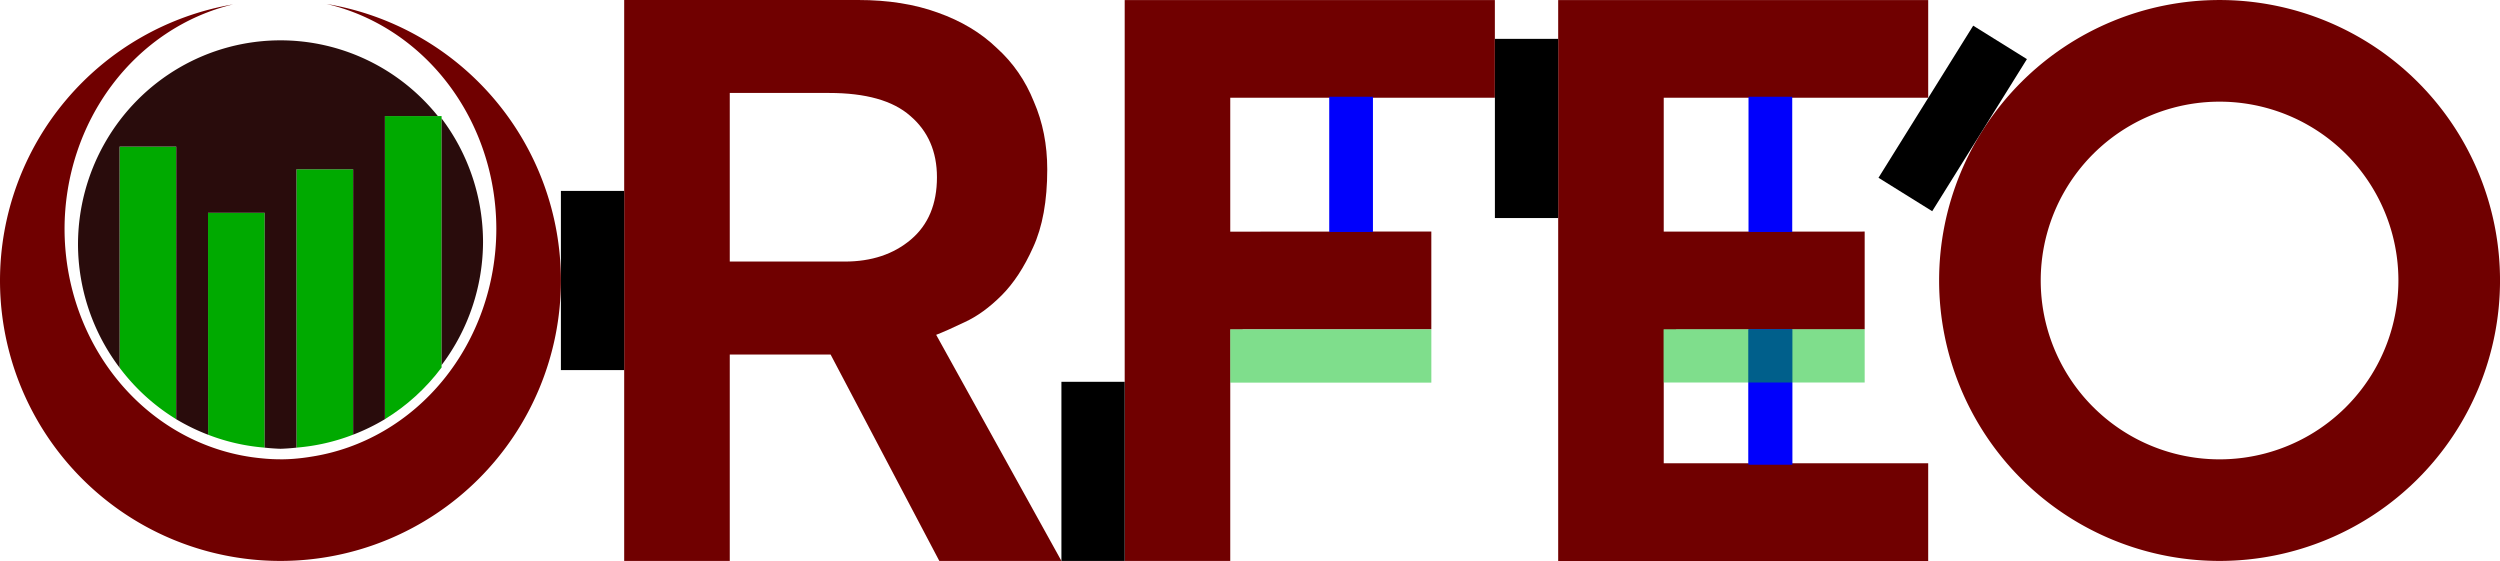 <?xml version="1.0" encoding="UTF-8" standalone="no"?>
<svg
   viewBox="0 0 529.167 118.731"
   version="1.1"
   id="svg9"
   xmlns="http://www.w3.org/2000/svg"
   xmlns:svg="http://www.w3.org/2000/svg">
  <defs
     id="defs9" />
  <path
     fill="#00aa00"
     d="M37.295,88.73L37.309,31.025H25.309L25.326,77.844A42.866,43.226,0,0,0,37.295,88.73Z"
     id="path1" />
  <path
     fill="#00aa00"
     d="M56.02,94.75L56.029,45.037H44.029L44.049,92.018A42.866,43.226,0,0,0,56.02,94.75Z"
     id="path2" />
  <path
     fill="#00aa00"
     d="M74.748,92.002L74.75,35.832H62.75L62.752,94.748A42.866,43.226,0,0,0,74.748,92.002Z"
     id="path3" />
  <path
     fill="#00aa00"
     d="M81.469,24.561V88.727C86.121,85.881,90.194,82.169,93.469,77.787L93.469,24.561Z"
     id="path4" />
  <path
     fill="#700000"
     d="     M 69.076,0.825     L 69.072,0.829     A 59.362,59.362,0,0,1,69.115,0.837     A 45.694,48.77,0,0,0,69.075,0.826     Z     M 69.115,0.837     A 45.694,48.77,0,0,1,105.056,48.448     A 45.694,48.77,0,0,1,65.803,96.677     A 45.694,48.77,0,0,1,62.179,97.117     A 37.855,37.855,0,0,1,59.371,97.226     A 37.855,37.855,0,0,1,59.26,97.218     A 37.855,37.855,0,0,1,55.426,97.015     A 45.694,48.77,0,0,1,13.664,48.455     A 45.694,48.77,0,0,1,49.35,0.926     A 59.362,59.362,0,0,0,0,59.372     A 59.362,59.362,0,0,0,59.367,118.73     A 59.362,59.362,0,0,0,118.724,59.372     A 59.362,59.362,0,0,0,69.115,0.837     Z   "
     id="path5" />
  <path
     fill="#700000"
     d="     M 132.12,0     V 118.73     H 154.467     V 75.04     H 175.81     L 198.822,118.73     H 224.67     L 198.156,70.87     C 199.601,70.315,201.603,69.425,204.16,68.202     C 206.828,66.98,209.439,65.089,211.996,62.532     C 214.553,59.976,216.778,56.585,218.668,52.361     C 220.668,48.025,221.668,42.523,221.668,35.853     C 221.668,30.628,220.724,25.847,218.834,21.511     C 217.055,17.064,214.442,13.284,210.996,10.171     C 207.661,6.947,203.493,4.446,198.49,2.667     C 193.598,0.888,187.983,0,181.646,0     Z     M 154.467,19.677     H 175.477C183.258,19.677,188.983,21.289,192.652,24.513     C 196.432,27.737,198.322,32.073,198.322,37.521     C 198.322,43.191,196.489,47.581,192.82,50.695     C 189.151,53.807,184.482,55.363,178.812,55.363     H 154.467     Z   "
     id="path6" />
  <path
     fill="#700000"
     d="     M 238.061,0.01     V 118.737     H 260.404V69.714H263.019     V 69.682H302.964     V 49.002L260.404,49.034     V 20.69H316.413     V 0.01     Z   "
     id="path7" />
  <path
     fill="#700000"
     d="     M 329.815,0.012     V 118.739H408.135     V 98.059H352.157     V 20.692H408.136     V 0.012M334.559,49.022     V 69.72H354.769     V 69.688H394.69     V 49.015     Z   "
     id="path8" />
  <path
     fill="#700000"
     d="     M 469.808,0.005     A 59.362,59.362,0,0,0,410.446,59.367     A 59.362,59.362,0,0,0,469.808,118.729     A 59.362,59.362,0,0,0,529.17,59.367     A 59.362,59.362,0,0,0,469.808,0.005     Z     M 469.808,21.519     A 37.855,37.855,0,0,1,507.663,59.374     A 37.855,37.855,0,0,1,469.808,97.229     A 37.855,37.855,0,0,1,431.953,59.374     A 37.855,37.855,0,0,1,469.808,21.519     Z   "
     id="path9" />
  <path
     d="m 59.377,8.539 a 42.866,43.226 0 0 0 -42.867,43.227 42.866,43.226 0 0 0 8.816,26.078 l -0.018,-46.818 h 12 l -0.014,57.705 a 42.866,43.226 0 0 0 6.754,3.287 l -0.019,-46.98 h 12 l -0.01,49.713 a 42.866,43.226 0 0 0 3.357,0.242 42.866,43.226 0 0 0 3.375,-0.244 L 62.75,35.832 h 12 l -0.002,56.17 a 42.866,43.226 0 0 0 6.721,-3.275 V 24.561 H 92.67 A 42.866,43.226 0 0 0 59.377,8.539 Z"
     style="opacity:0.99;fill:#280b0b;stroke-width:2.016"
     id="path11" />
  <path
     d="m 93.469,25.067 v 52.213 A 42.866,43.226 0 0 0 102.242,51.259 42.866,43.226 0 0 0 93.469,25.067 Z"
     style="opacity:0.99;fill:#280b0b;stroke-width:2.016"
     id="path14" />
  <rect
     style="fill:#000000;fill-opacity:1;stroke:none;stroke-width:0.103;stroke-miterlimit:4;stroke-dasharray:none;stroke-opacity:1"
     id="rect2"
     width="13.394"
     height="37.926"
     x="118.724"
     y="40.409" />
  <rect
     style="fill:#000000;fill-opacity:1;stroke:none;stroke-width:0.103;stroke-miterlimit:4;stroke-dasharray:none;stroke-opacity:1"
     id="rect1"
     width="13.394"
     height="37.926"
     x="224.667"
     y="80.811" />
  <rect
     transform="rotate(31.911)"
     style="fill:#000000;fill-opacity:1;stroke:none;stroke-width:0.103;stroke-miterlimit:4;stroke-dasharray:none;stroke-opacity:1"
     id="rect868"
     width="13.394"
     height="37.926"
     x="357.412"
     y="-216.165" />
  <rect
     style="fill:#000000;fill-opacity:1;stroke:none;stroke-width:0.103;stroke-miterlimit:4;stroke-dasharray:none;stroke-opacity:1"
     id="rect866"
     width="13.394"
     height="37.926"
     x="316.421"
     y="8.225" />
  <rect
     style="fill:#0000fc;fill-opacity:1;stroke:none;stroke-width:0.381;stroke-miterlimit:4;stroke-dasharray:none;stroke-opacity:1"
     id="rect874"
     width="9.253"
     height="28.626"
     x="370.103"
     y="69.688" />
  <rect
     style="fill:#0000fc;fill-opacity:1;stroke:none;stroke-width:0.381;stroke-miterlimit:4;stroke-dasharray:none;stroke-opacity:1"
     id="rect9"
     width="9.253"
     height="28.626"
     x="370.103"
     y="69.688" />
  <rect
     style="fill:#0000fc;fill-opacity:1;stroke:none;stroke-width:0.381;stroke-miterlimit:4;stroke-dasharray:none;stroke-opacity:1"
     id="rect10"
     width="9.253"
     height="28.626"
     x="370.103"
     y="20.476" />
  <rect
     style="fill:#0000fc;fill-opacity:1;stroke:none;stroke-width:0.381;stroke-miterlimit:4;stroke-dasharray:none;stroke-opacity:1"
     id="rect11"
     width="9.253"
     height="28.626"
     x="281.354"
     y="20.476" />
  <rect
     style="opacity:0.52;fill:#00be1a;fill-opacity:0.966;stroke:none;stroke-width:0.378;stroke-miterlimit:4;stroke-dasharray:none;stroke-opacity:1"
     id="rect5"
     width="42.563"
     height="11.278"
     x="352.127"
     y="69.688" />
  <rect
     style="opacity:0.52;fill:#00be1a;fill-opacity:0.966;stroke:none;stroke-width:0.378;stroke-miterlimit:4;stroke-dasharray:none;stroke-opacity:1"
     id="rect12"
     width="42.563"
     height="11.278"
     x="260.404"
     y="69.714" />
</svg>
